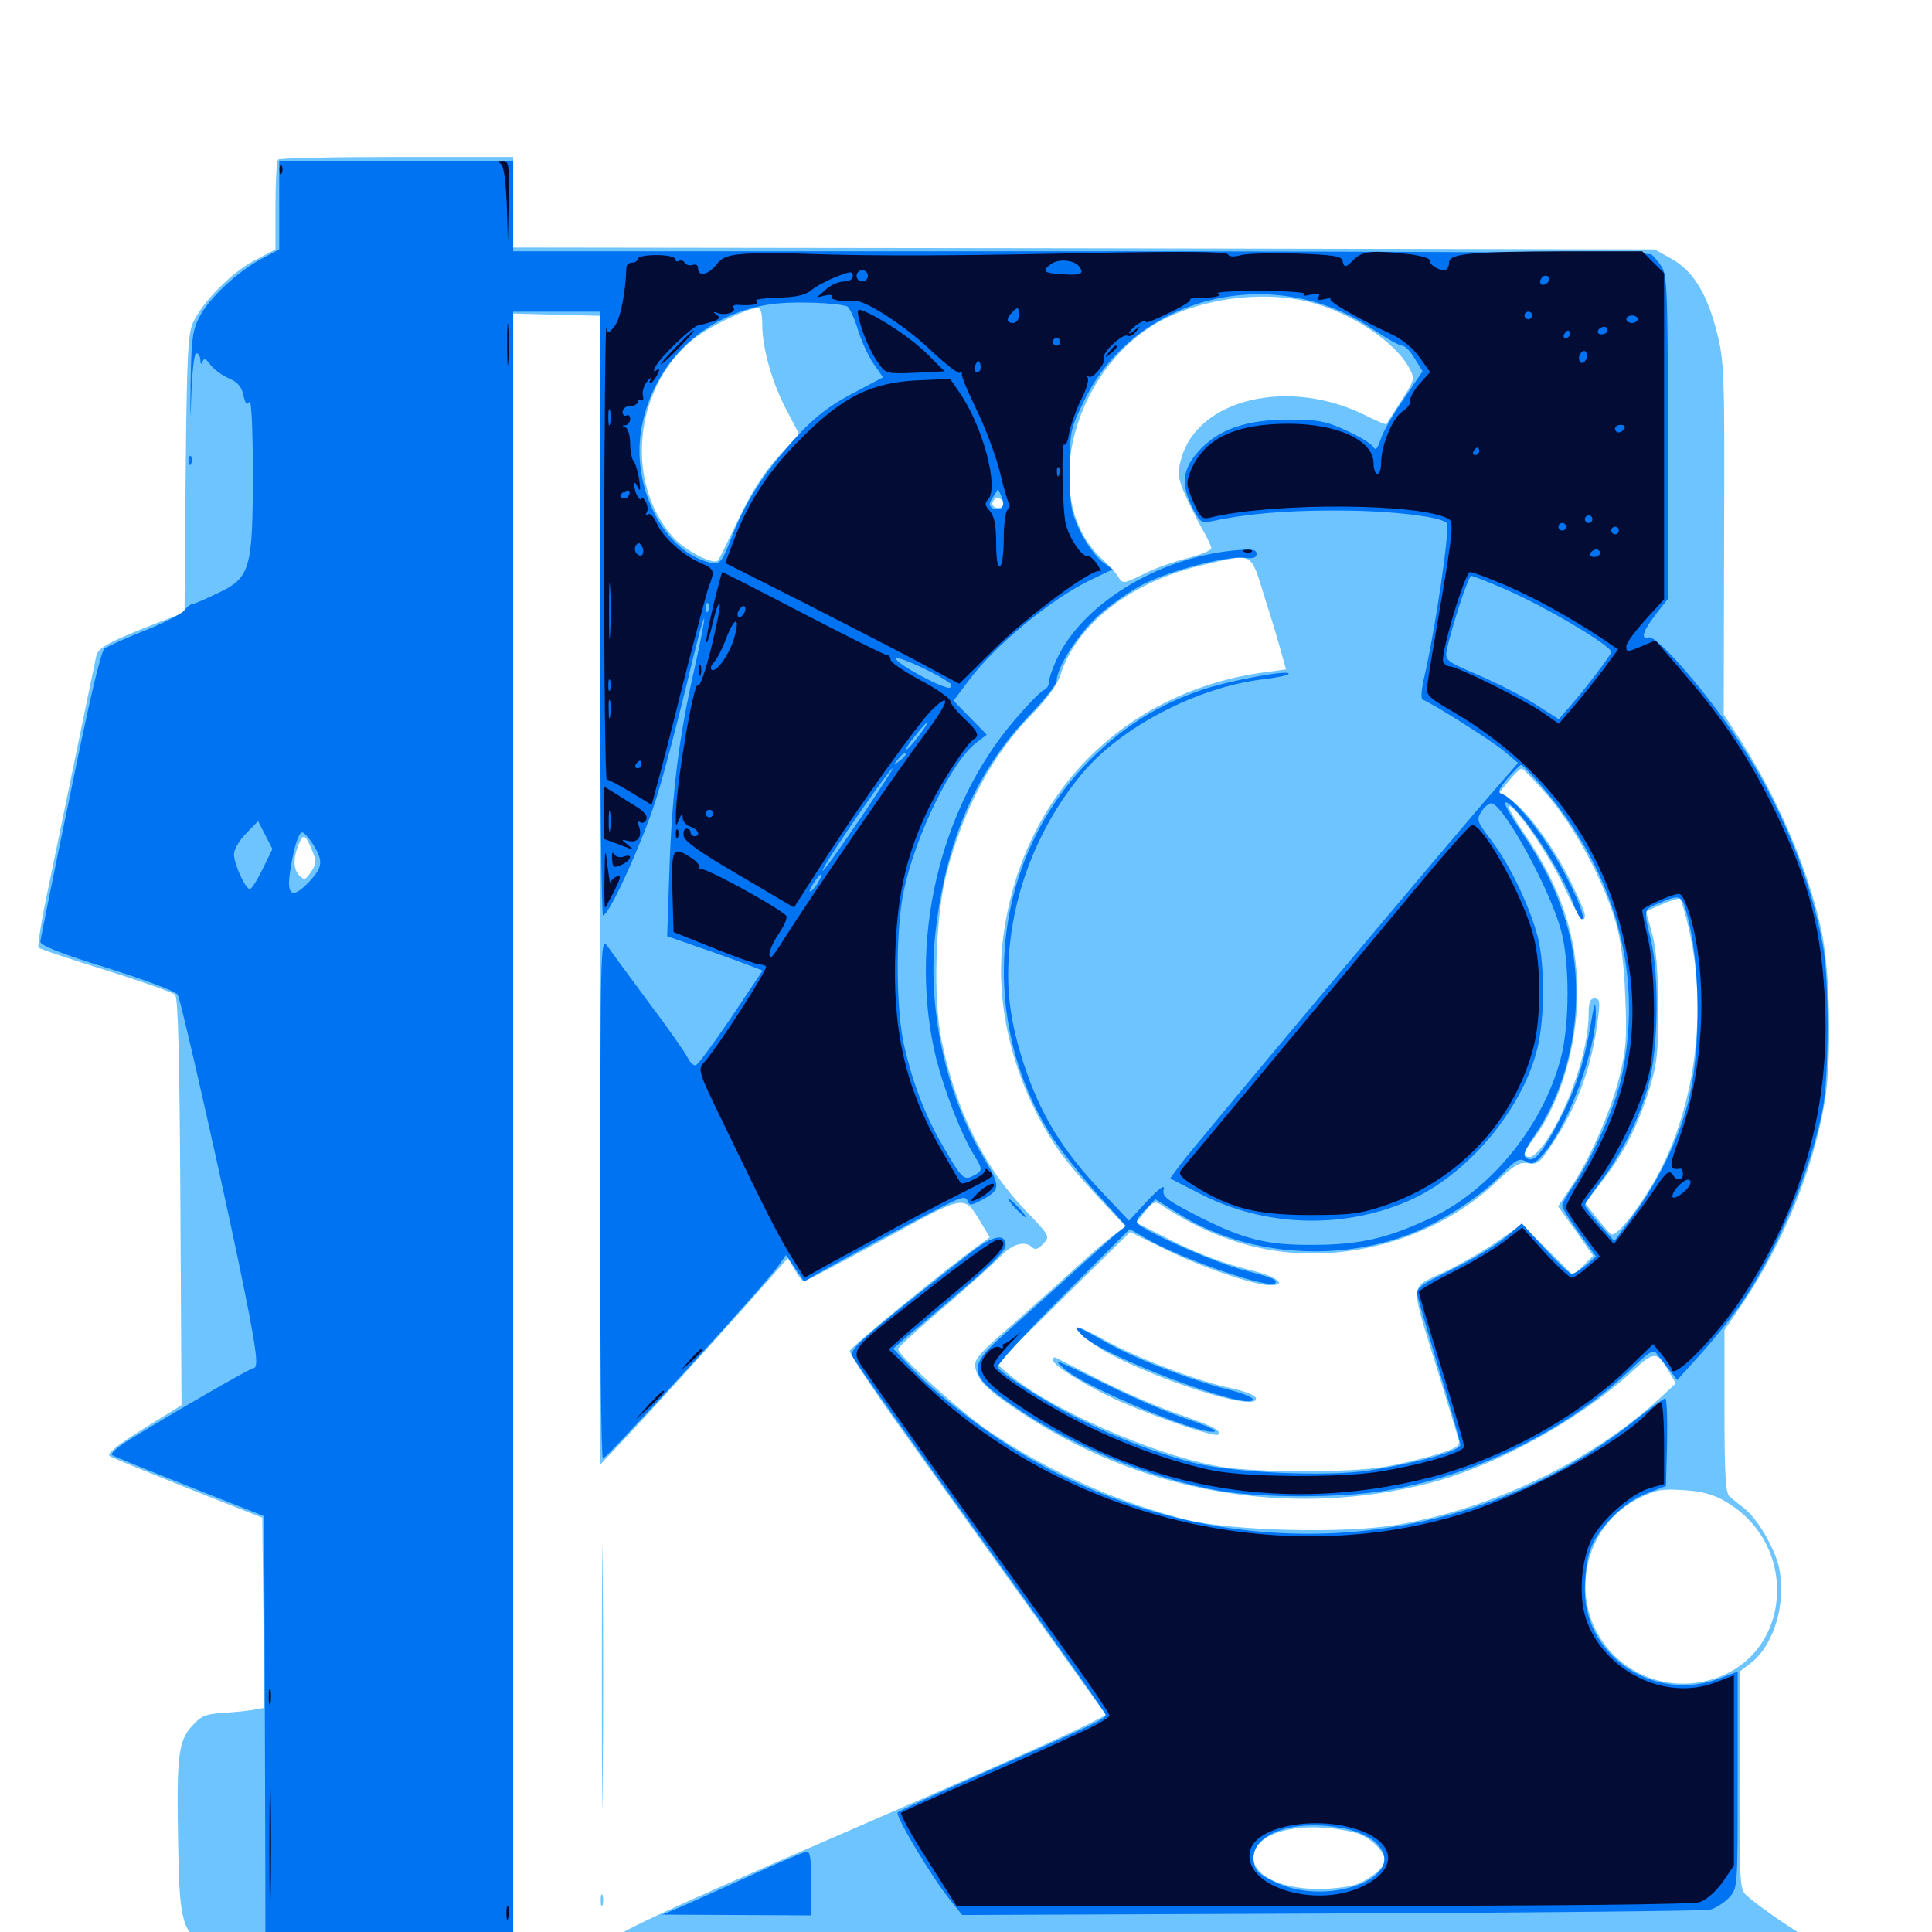 <svg xmlns="http://www.w3.org/2000/svg" viewBox="0 -1000 1000 1000">
	<path fill="#6dc4ff" d="M143.945 -917.383C143.164 -916.797 142.578 -906.055 142.578 -893.555V-870.898L131.836 -865.234C119.922 -859.18 104.688 -843.555 99.805 -832.812C97.266 -827.148 96.68 -814.648 96.094 -754.492L95.508 -683.008L82.227 -677.93C56.25 -667.773 50.781 -664.844 49.805 -660.352C49.023 -656.445 45.508 -640.039 25 -540.43C21.484 -524.023 19.336 -510.156 19.922 -509.57C20.508 -508.789 36.328 -503.516 54.688 -497.852C73.242 -491.992 89.453 -486.328 90.625 -485.156C92.188 -483.594 92.969 -451.172 93.359 -377.93L93.945 -272.656L74.023 -260.352C59.766 -251.367 55.078 -247.461 56.836 -246.289C58.398 -245.312 76.758 -237.891 97.656 -229.492L135.742 -214.453L136.328 -165.234L136.719 -116.016L132.422 -115.234C129.883 -114.648 122.656 -113.867 116.406 -113.477C106.445 -112.891 104.102 -111.914 99.414 -106.641C92.188 -98.633 91.406 -91.016 92.188 -46.68C92.773 -5.078 94.336 0.195 107.422 8.008C113.867 11.719 117.969 11.914 190.625 12.5L267.188 13.281L266.211 8.203C265.625 5.078 266.016 3.125 267.383 3.125C268.75 3.125 269.336 3.906 268.75 4.883C268.164 5.859 268.75 6.641 270.117 6.445C271.289 6.445 274.219 6.641 276.367 7.031C279.297 7.422 278.906 7.812 274.414 8.984C269.336 10.352 269.922 10.547 278.516 10.742C283.984 10.742 291.602 11.328 295.117 11.914C299.805 12.695 297.461 11.328 288.086 7.227C280.664 3.906 272.461 1.367 270.117 1.367L265.625 1.172V-418.359V-837.695L288.086 -837.109L310.742 -836.523L310.547 -642.773C310.352 -536.133 310.352 -402.539 310.547 -345.508L310.742 -241.992L324.609 -256.641C341.016 -274.219 385.938 -323.828 398.633 -338.477L407.812 -348.828L411.328 -342.773C413.281 -339.453 415.43 -336.719 416.016 -336.719C416.797 -336.719 435.156 -346.484 456.836 -358.203C501.172 -382.422 498.633 -382.031 508.203 -366.406L512.305 -359.57L506.641 -355.469C488.867 -342.578 440.43 -302.93 439.844 -300.781C439.453 -299.414 452.734 -279.492 469.336 -256.445C542.578 -154.102 563.867 -124.414 567.969 -118.555L572.461 -112.305L562.109 -107.031C551.562 -101.562 496.875 -77.344 430.664 -48.633C339.258 -8.984 318.945 0.586 315.039 5.469C313.867 6.836 312.305 9.961 311.719 12.305L310.352 16.797H635.156H959.961L948.242 10.547C936.328 4.492 912.891 -11.133 904.883 -18.164C900.391 -21.875 900.391 -22.266 900.391 -78.32V-134.766L906.055 -139.062C915.234 -145.898 921.875 -161.523 921.875 -176.562C921.875 -187.109 920.703 -191.797 915.82 -201.562C912.695 -208.203 907.031 -215.82 903.711 -218.555C900.195 -221.289 896.289 -224.414 895.117 -225.586C893.164 -226.953 892.578 -238.281 892.578 -269.531V-311.523L902.148 -325.586C922.852 -356.25 938.867 -395.508 944.531 -430.078C948.242 -452.93 947.266 -498.438 942.578 -519.336C935.742 -550.391 920.312 -586.328 901.172 -616.406L892.188 -630.273L892.383 -721.289C892.773 -807.031 892.383 -813.281 888.672 -827.93C883.594 -848.047 876.367 -859.766 865.234 -866.016L856.445 -870.898L561.133 -871.484L265.625 -871.875V-895.312V-918.75H205.469C172.266 -918.75 144.531 -918.164 143.945 -917.383ZM678.32 -843.555C700 -837.891 722.656 -822.656 729.688 -808.984C732.422 -803.906 732.031 -802.93 725.195 -792.383C721.289 -786.133 717.773 -780.859 717.578 -780.469C717.383 -780.078 712.695 -782.031 707.227 -784.766C667.578 -804.883 619.727 -793.75 611.328 -762.305C609.375 -755.273 609.57 -752.93 613.281 -744.141C615.82 -738.672 619.727 -730.664 622.266 -726.172C624.805 -721.875 626.953 -717.383 626.953 -716.211C626.953 -715.039 621.094 -712.695 614.062 -710.938C607.031 -709.18 596.68 -705.469 591.211 -702.539C581.836 -697.852 581.055 -697.852 579.102 -700.977C578.125 -702.93 574.023 -707.422 569.922 -711.133C536.914 -742.383 555.859 -812.109 603.906 -835.547C626.172 -846.289 655.664 -849.414 678.32 -843.555ZM394.531 -832.227C394.531 -820.117 399.414 -802.344 407.031 -787.891L413.672 -775.195L403.125 -763.867C395.898 -756.055 389.258 -745.898 382.422 -731.641C376.953 -720.117 372.07 -710.352 371.68 -709.961C369.727 -707.227 354.883 -714.844 348.633 -721.68C323.242 -749.805 327.93 -799.219 358.594 -824.219C366.406 -830.664 386.523 -840.43 392.188 -840.625C393.75 -840.625 394.531 -837.695 394.531 -832.227ZM519.531 -738.867C519.531 -737.891 518.164 -737.109 516.602 -737.109C513.672 -737.109 512.695 -739.453 514.844 -741.602C516.406 -743.164 519.531 -741.406 519.531 -738.867ZM654.883 -689.844C658.789 -677.734 662.695 -664.453 663.672 -660.547L665.625 -653.516L655.469 -652.148C581.836 -642.578 528.32 -588.477 519.141 -513.867C514.648 -478.516 525.391 -437.5 547.656 -405.078C550.781 -400.195 560.156 -389.258 568.164 -380.664L582.617 -365.234L577.148 -361.133C574.023 -358.984 565.234 -351.562 557.617 -344.531C550 -337.5 534.766 -324.023 523.828 -314.258C506.055 -298.828 503.906 -296.094 504.883 -291.797C506.641 -284.961 510.547 -281.055 526.367 -270.312C589.844 -227.344 667.383 -213.672 740.234 -232.422C773.828 -241.211 816.406 -264.453 843.359 -288.867C856.445 -300.977 857.422 -300.977 863.867 -290.039L867.383 -283.984L858.398 -275.586C823.047 -243.359 771.875 -218.945 722.852 -210.742C695.117 -206.055 637.5 -207.617 613.672 -213.477C578.32 -222.461 542.773 -238.281 511.914 -259.18C497.852 -268.555 464.844 -298.438 464.844 -301.758C464.844 -302.539 475.586 -312.5 488.867 -323.633C501.953 -334.961 515.234 -346.875 518.359 -350.195C524.219 -356.25 530.664 -358.008 534.375 -354.297C535.742 -352.93 537.5 -353.516 540.039 -356.25C543.555 -360.156 543.359 -360.352 530.859 -373.438C509.18 -395.898 494.727 -425.391 487.305 -461.719C482.812 -483.789 484.18 -525.977 490.039 -548.438C498.828 -581.641 513.867 -609.57 533.398 -629.492C541.602 -637.891 547.266 -645.508 548.828 -650.391C557.227 -677.344 585.742 -699.219 623.633 -707.812C649.414 -713.672 647.07 -714.844 654.883 -689.844ZM801.562 -587.695C815.43 -571.289 829.883 -544.336 836.133 -523.242C838.867 -513.867 840.625 -501.562 841.211 -484.18C842.188 -462.305 841.602 -456.25 838.086 -442.188C833.594 -424.414 822.266 -398.633 812.5 -384.57L806.445 -375.586L815.625 -362.891L824.609 -350L819.531 -344.922L814.453 -339.648L801.172 -352.93L787.695 -366.211L775 -357.422C767.969 -352.539 755.469 -345.312 747.07 -341.406C729.297 -332.812 729.492 -337.891 744.336 -289.844C749.805 -272.07 754.688 -256.055 755.078 -254.297C755.859 -251.758 753.516 -250.195 743.75 -247.266C736.914 -245.117 724.805 -242.188 716.797 -240.82C699.023 -237.695 650.781 -237.695 631.836 -240.82C597.266 -246.68 541.211 -271.484 520.117 -290.43L515.82 -294.141L550.391 -328.32L584.961 -362.305L602.539 -353.711C621.094 -344.336 649.219 -334.766 657.422 -334.766C666.797 -334.766 660.938 -339.258 647.266 -342.578C631.641 -346.484 617.578 -351.953 600.391 -360.938L588.086 -367.188L592.773 -373.047C596.68 -377.93 597.852 -378.32 600.977 -376.367C621.094 -362.891 642.383 -354.688 663.281 -352.148C702.539 -347.266 745.312 -360.938 773.633 -387.5C783.789 -397.07 786.719 -398.828 791.016 -397.852C795.703 -397.07 797.07 -398.242 803.125 -407.422C816.602 -427.734 824.023 -447.852 827.148 -473.047C828.32 -481.641 827.93 -483.203 825.391 -483.203C823.047 -483.203 822.266 -481.25 822.266 -475C822.266 -456.836 812.305 -427.148 800.391 -409.57C797.266 -404.883 793.555 -401.172 791.992 -401.172C787.891 -401.172 788.281 -403.32 794.141 -411.133C807.617 -429.102 816.406 -458.789 816.406 -486.328C816.406 -515.234 808.008 -540.625 789.062 -568.359C783.594 -576.367 780.078 -582.812 781.055 -582.812C784.57 -582.812 801.367 -558.203 809.375 -541.406C816.797 -525.586 820.312 -520.703 820.312 -526.562C820.312 -527.93 816.797 -535.938 812.5 -544.727C803.516 -562.695 789.258 -581.836 781.25 -586.328L775.781 -589.453L780.859 -595.703C783.789 -599.219 786.719 -602.148 787.5 -602.148C788.281 -602.344 794.531 -595.703 801.562 -587.695ZM161.328 -560.352C163.867 -554.297 163.867 -552.93 160.938 -548.633C158.203 -544.531 157.422 -544.336 155.078 -546.68C151.953 -549.805 151.562 -555.273 154.297 -562.109C156.836 -568.75 157.812 -568.555 161.328 -560.352ZM874.023 -519.727C884.375 -475.586 876.953 -423.438 855.273 -386.914C846.289 -371.68 836.328 -359.766 833.984 -361.133C833.008 -361.719 829.688 -365.625 826.367 -369.727L820.508 -377.148L829.297 -388.672C840.43 -402.93 847.852 -417.578 853.711 -436.328C857.617 -448.828 858.398 -455.078 858.203 -478.32C858.203 -497.266 857.227 -509.18 855.078 -516.992L851.953 -528.32L859.961 -531.836C864.453 -533.789 868.75 -535.156 869.531 -534.766C870.117 -534.375 872.266 -527.539 874.023 -519.727ZM893.359 -222.656C932.031 -200 927.344 -142.578 885.742 -130.664C855.078 -121.68 824.219 -142.188 820.898 -173.633C818.75 -195.117 829.297 -214.844 848.047 -224.414C857.031 -228.906 860.156 -229.492 871.484 -228.711C880.859 -228.125 886.914 -226.562 893.359 -222.656ZM701.562 -51.367C708.594 -49.609 716.797 -41.797 716.797 -36.914C716.797 -33.398 708.789 -26.953 701.367 -24.414C697.656 -23.242 689.258 -22.266 682.617 -22.266C662.305 -22.266 647.656 -29.688 648.828 -39.648C650.391 -52.344 675.195 -58.008 701.562 -51.367ZM563.281 -306.445C579.102 -292.383 653.125 -266.797 650 -276.562C649.414 -277.93 643.75 -280.078 637.305 -281.445C621.094 -284.766 589.844 -296.484 573.047 -305.664C556.055 -315.039 553.32 -315.234 563.281 -306.445ZM544.922 -296.094C544.922 -293.75 556.836 -285.938 573.438 -277.539C589.062 -269.727 628.711 -255.664 630.469 -257.422C632.422 -259.57 628.125 -261.719 609.57 -268.164C599.414 -271.68 581.445 -279.492 569.531 -285.547C557.617 -291.602 547.266 -296.875 546.484 -297.266C545.508 -297.656 544.922 -297.07 544.922 -296.094ZM311.523 -131.641C311.523 -70.898 311.719 -46.094 311.914 -76.367C312.305 -106.836 312.305 -156.445 311.914 -186.719C311.719 -217.188 311.523 -192.383 311.523 -131.641ZM310.938 -16.406C310.938 -13.672 311.328 -12.695 311.914 -14.062C312.305 -15.234 312.305 -17.578 311.914 -18.945C311.328 -20.117 310.938 -19.141 310.938 -16.406Z"/>
	<path fill="#0073f3" d="M144.531 -893.75V-870.898L135.352 -866.016C123.047 -859.57 108.008 -845.508 103.125 -835.742C99.609 -829.102 99.023 -823.828 98.633 -800.586C98.438 -781.445 98.438 -779.688 99.023 -795.312C99.414 -807.617 100.586 -817.188 101.562 -817.188C102.734 -817.188 103.516 -815.625 103.711 -813.867C103.711 -811.523 104.102 -811.133 104.883 -812.891C105.664 -814.844 106.641 -814.258 108.789 -811.328C110.547 -808.984 114.648 -805.859 118.164 -804.297C122.852 -802.344 125 -800 125.977 -795.508C126.953 -791.016 127.734 -790.039 129.102 -791.992C130.078 -793.555 130.859 -778.711 130.859 -755.664C130.859 -705.469 129.688 -700.977 112.695 -692.969C106.25 -689.844 100.391 -687.305 99.414 -687.305C98.633 -687.305 96.68 -685.742 95.312 -683.984C93.945 -682.227 84.766 -677.539 75 -673.633C65.039 -669.727 55.664 -665.43 54.102 -664.258C52.148 -662.695 46.094 -636.523 36.328 -588.672C27.93 -548.438 21.094 -514.258 20.898 -512.695C20.703 -510.742 30.664 -506.641 55.469 -499.023C75.195 -492.773 91.016 -486.914 91.992 -485.156C93.945 -481.641 118.945 -370.508 126.953 -329.883C133.203 -298.828 133.789 -291.797 131.055 -291.797C129.492 -291.797 89.258 -268.555 66.797 -254.688C61.133 -251.172 57.031 -247.656 58.008 -246.875C58.789 -246.289 76.953 -238.867 98.242 -230.469L136.719 -215.234L137.109 -104.688C137.305 -43.75 137.5 7.617 137.305 9.57C137.305 12.695 141.797 12.891 201.562 12.891H265.625V-233.789V-659.57V-838.672H288.086H310.547V-682.422C310.547 -596.484 311.328 -526.172 312.109 -526.172C315.43 -526.172 333.984 -567.383 340.43 -589.062C344.141 -601.172 350.781 -626.758 355.469 -645.898C359.961 -665.039 364.062 -680.469 364.453 -679.883C364.844 -679.492 362.5 -667.578 359.375 -653.516C351.367 -618.555 347.852 -590.039 346.484 -549.609L345.312 -515.43L357.617 -511.133C364.453 -508.789 375.586 -504.883 382.422 -502.344L394.727 -497.656L378.516 -473.438C369.531 -460.156 361.328 -449.023 360.156 -448.633C358.984 -448.242 357.227 -450 356.055 -452.344C354.883 -454.883 345.703 -467.969 335.547 -481.445C325.391 -495.117 315.82 -508.203 314.062 -510.742C310.938 -515.039 310.742 -506.445 310.742 -380.273C310.547 -305.859 311.133 -244.922 312.109 -245.117C314.453 -245.508 393.555 -332.227 402.539 -344.336L406.836 -350.391L411.523 -343.555L416.211 -336.719L424.414 -341.406C439.648 -350 475.391 -369.336 487.695 -375.391C497.656 -380.469 499.805 -381.055 500.781 -378.516C501.758 -375.977 502.539 -375.977 507.422 -378.516C517.969 -383.984 518.164 -385.547 509.57 -400C489.258 -433.789 479.492 -479.297 484.375 -518.945C489.844 -565.43 505.664 -601.367 532.617 -629.492C540.43 -637.695 546.875 -645.703 546.875 -647.461C546.875 -654.297 557.617 -671.289 568.359 -681.25C574.805 -687.109 585.547 -694.531 592.188 -697.852C606.836 -705.078 635.156 -712.305 643.945 -711.328C648.633 -710.742 650.391 -711.328 650.391 -713.281C650.391 -715.625 648.047 -716.016 638.281 -715.039C598.828 -711.133 559.766 -686.914 546.875 -658.594C544.727 -653.906 542.969 -648.828 542.969 -647.07C542.969 -645.312 541.797 -643.359 540.234 -642.773C538.672 -642.188 531.836 -635.156 525 -627.148C485.938 -581.445 469.922 -511.719 484.57 -452.148C488.867 -435.352 497.266 -413.477 503.906 -402.539C508.789 -394.727 508.789 -393.945 503.711 -391.406C498.828 -388.672 497.656 -390.039 486.914 -408.789C477.93 -424.609 471.289 -442.773 467.383 -461.719C463.672 -481.445 463.672 -519.141 467.773 -538.867C473.828 -567.578 492.773 -606.445 505.664 -615.82L510.742 -619.727L502.148 -628.516L493.555 -637.305L500.586 -646.68C514.258 -665.43 543.945 -690.039 564.844 -700L575.977 -705.273L570.312 -709.375C567.383 -711.719 562.305 -718.555 559.18 -724.805C554.297 -735.156 553.711 -738.086 553.711 -756.836C553.711 -776.758 553.906 -777.734 561.328 -792.969C587.891 -846.875 658.594 -864.453 710.156 -829.883C717.383 -825 724.219 -821.094 725.781 -821.094C727.148 -821.094 730.078 -818.164 732.227 -814.453L736.328 -807.812L726.758 -793.75C721.289 -785.938 715.82 -776.562 714.648 -772.656C712.891 -767.383 711.914 -766.602 710.742 -768.75C709.766 -770.312 703.516 -774.219 696.875 -777.148C686.328 -782.031 682.227 -782.812 666.992 -782.812C644.922 -782.812 630.469 -777.734 620.312 -766.406C611.914 -757.031 611.133 -749.023 617.383 -736.914C620.898 -729.883 622.07 -729.102 626.562 -730.078C644.531 -733.984 664.648 -735.742 689.453 -735.742C717.578 -735.938 745.312 -732.812 748.828 -729.297C750.781 -727.344 742.773 -673.438 737.109 -649.219C735.742 -643.359 735.352 -638.281 736.328 -637.891C741.211 -636.133 771.68 -616.797 778.125 -611.523L785.742 -605.078L773.828 -591.406C757.617 -573.242 617.578 -406.25 610.938 -397.266L605.664 -390.039L621.68 -381.836C654.688 -365.039 694.531 -363.672 728.32 -378.125C759.18 -391.211 788.281 -425.781 795.898 -458.008C799.609 -474.023 799.609 -500.781 795.898 -515.234C791.797 -530.859 781.445 -552.539 771.875 -565.039C764.258 -575 764.062 -575.781 766.992 -580.273C768.75 -582.812 771.094 -584.57 772.266 -584.18C779.102 -582.031 802.344 -539.453 808.008 -518.359C812.5 -501.953 812.5 -469.531 807.812 -452.148C798.828 -417.773 772.266 -384.766 741.797 -370.117C718.75 -359.18 704.102 -355.664 679.688 -355.664C655.273 -355.469 643.164 -358.594 618.555 -371.289C603.711 -378.906 601.367 -380.859 602.344 -384.375C602.93 -387.109 600.195 -385.156 593.75 -378.32L584.375 -368.164L570.898 -382.422C549.805 -404.492 538.281 -423.438 529.688 -450C521.289 -475.977 519.727 -496.289 524.414 -523.047C529.297 -550.391 541.797 -577.734 559.961 -599.414C579.883 -623.633 620.117 -644.531 654.102 -648.438C660.742 -649.219 666.406 -650.391 666.992 -651.172C668.555 -653.711 635.547 -647.656 621.68 -642.773C600.586 -635.547 583.203 -625 567.188 -609.57C513.477 -558.594 504.102 -474.414 544.922 -410.938C549.219 -404.492 559.375 -391.602 567.578 -382.422L582.812 -365.43L576.953 -360.742C573.828 -358.008 563.477 -348.633 553.711 -339.844C544.141 -331.055 529.297 -317.969 521.094 -310.547C500.391 -292.383 500.586 -288.867 524.023 -272.656C554.102 -251.758 596.484 -234.375 631.641 -228.32C653.711 -224.609 692.969 -224.609 716.211 -228.32C762.109 -235.742 809.766 -258.984 842.383 -289.648C854.883 -301.562 855.859 -301.953 858.203 -298.438C859.766 -296.484 862.5 -292.773 864.648 -290.234L868.164 -285.742L881.055 -300C888.086 -307.812 897.461 -319.727 902.148 -326.562C920.312 -353.711 937.5 -394.922 943.555 -426.562C946.68 -443.945 946.875 -492.578 943.555 -510.547C937.305 -545.117 921.68 -583.398 900.391 -615.82C883.984 -641.016 857.617 -671.289 853.32 -670.117C848.828 -668.945 850.391 -673.438 857.617 -682.812L863.281 -690.039V-773.633C863.281 -849.023 862.891 -857.812 859.961 -862.109C858.203 -864.844 855.664 -867.578 854.688 -868.359C853.516 -869.141 720.508 -869.922 559.18 -869.922H265.625V-893.359V-916.797H205.078H144.531ZM438.477 -841.406C439.648 -840.82 442.188 -835.547 443.945 -829.688C445.703 -823.828 449.414 -815.625 452.148 -811.719L457.031 -804.688L443.75 -797.656C427.148 -789.062 419.531 -782.617 405.664 -766.406C393.164 -751.562 385.352 -738.867 378.906 -722.461C373.047 -707.422 372.656 -707.031 364.844 -709.57C342.188 -716.992 326.758 -749.414 332.031 -778.516C338.281 -812.5 364.844 -837.891 399.414 -842.578C410.156 -844.141 433.203 -843.359 438.477 -841.406ZM518.359 -737.109C517.383 -736.133 515.43 -736.133 513.867 -736.914C511.719 -738.281 511.719 -739.258 514.062 -742.773L516.602 -746.875L518.359 -742.969C519.531 -740.43 519.531 -738.281 518.359 -737.109ZM779.297 -694.922C799.609 -686.133 833.984 -665.82 833.984 -662.5C833.984 -661.133 820.312 -643.164 813.086 -634.961L806.836 -627.734L794.922 -635.352C788.477 -639.453 775.195 -646.289 765.625 -650.391C748.438 -657.812 747.852 -658.203 748.828 -663.477C750.977 -674.023 759.961 -701.953 761.523 -701.953C762.305 -701.953 770.312 -698.828 779.297 -694.922ZM366.602 -683.984C366.016 -682.422 365.43 -683.008 365.43 -685.156C365.234 -687.305 365.82 -688.477 366.406 -687.695C366.992 -687.109 367.188 -685.352 366.602 -683.984ZM491.992 -646.094C492.383 -645.703 492.383 -644.727 491.797 -644.141C489.844 -642.383 462.695 -657.031 463.867 -659.18C464.844 -660.742 486.914 -650.391 491.992 -646.094ZM475.391 -618.945C472.656 -615.234 469.727 -612.109 469.336 -612.109C468.359 -612.109 470.703 -615.625 476.367 -622.461C481.445 -628.516 480.859 -625.977 475.391 -618.945ZM468.75 -609.375C468.75 -608.984 467.188 -607.422 465.43 -606.055C462.305 -603.516 462.109 -603.711 464.648 -606.836C467.188 -609.961 468.75 -610.938 468.75 -609.375ZM800 -590.625C837.305 -546.289 850.977 -492.969 838.867 -440.625C835.547 -426.172 823.633 -399.805 814.648 -386.719C811.328 -382.031 808.594 -377.148 808.594 -375.977C808.594 -374.805 812.5 -368.359 817.383 -361.719L826.172 -349.609L820.898 -345.117C817.773 -342.773 814.648 -340.625 813.477 -340.625C812.5 -340.625 806.25 -346.484 799.609 -353.711L787.695 -366.797L779.297 -359.57C774.609 -355.664 762.305 -348.242 751.758 -342.969C734.18 -334.375 732.812 -333.398 733.789 -328.906C734.375 -326.172 739.648 -308.594 745.312 -289.453C751.172 -270.508 755.859 -253.711 755.859 -252.148C755.859 -249.023 734.57 -242.969 708.398 -238.867C687.109 -235.547 638.672 -237.695 618.164 -242.773C599.609 -247.461 577.93 -255.664 558.398 -265.625C542.969 -273.242 518.359 -288.867 516.406 -292.188C515.625 -293.359 530.859 -309.961 550 -329.102L584.766 -363.867L594.531 -358.203C613.086 -347.852 656.836 -332.812 659.961 -335.742C661.523 -337.5 658.789 -338.672 643.75 -342.578C630.469 -345.898 598.633 -359.766 589.844 -365.82C587.5 -367.383 587.891 -368.75 592.578 -373.633L598.047 -379.297L610.547 -371.484C644.531 -350.195 691.797 -346.289 730.469 -361.523C746.875 -367.969 766.211 -380.664 777.148 -391.992C784.57 -399.805 786.328 -400.781 789.844 -398.828C793.164 -397.07 794.531 -397.656 799.414 -403.32C812.305 -418.75 826.367 -457.617 825.977 -476.172C825.781 -482.422 825.195 -481.055 823.242 -469.141C819.922 -450 815.625 -436.523 807.422 -420.703C798.047 -402.734 794.141 -398.242 790.43 -400.391C787.891 -401.953 788.477 -403.711 794.922 -413.281C815.234 -443.555 821.484 -487.695 810.352 -523.438C805.273 -540.039 799.023 -552.344 786.719 -570.703C781.445 -578.32 778.125 -584.766 779.102 -584.766C784.57 -584.766 807.227 -551.172 813.867 -533.594C815.625 -528.32 817.969 -524.219 818.75 -524.219C821.484 -524.219 813.086 -543.555 803.711 -558.594C794.141 -574.023 782.422 -587.5 777.344 -589.062C775 -589.844 775.586 -591.406 780.273 -597.07C783.594 -600.781 786.719 -604.102 787.305 -604.102C788.086 -604.297 793.75 -598.047 800 -590.625ZM446.094 -577.539C430.273 -554.297 422.852 -544.336 426.758 -551.562C432.422 -561.719 460.547 -602.344 462.109 -602.344C462.5 -602.344 455.273 -591.211 446.094 -577.539ZM135.938 -550.195C133.203 -544.531 130.273 -539.844 129.297 -539.844C126.953 -539.844 121.094 -552.93 121.094 -557.812C121.094 -560.156 123.828 -565.039 127.344 -568.555L133.594 -575L137.305 -567.773L141.016 -560.547ZM162.109 -562.891C167.383 -554.297 166.992 -551.172 160.352 -543.945C152.148 -535.156 148.633 -535.938 149.805 -546.289C151.367 -558.789 154.297 -569.141 156.445 -569.141C157.422 -569.141 159.961 -566.211 162.109 -562.891ZM423.828 -543.945C422.852 -541.797 420.898 -539.453 419.727 -538.672C418.555 -538.086 419.141 -539.648 420.898 -542.578C424.805 -548.438 426.758 -549.414 423.828 -543.945ZM872.656 -528.711C880.469 -502.148 880.664 -455.469 873.438 -428.125C868.164 -408.984 858.008 -388.281 845.508 -371.094L835.547 -357.617L827.93 -366.211C823.828 -370.898 820.508 -375.391 820.312 -376.172C820.312 -376.953 823.828 -382.227 828.125 -387.891C839.648 -403.125 849.219 -422.461 853.516 -439.453C858.398 -458.008 858.789 -495.703 854.492 -513.477C850.586 -529.492 850.586 -529.297 858.984 -532.617C869.336 -537.109 870.312 -536.719 872.656 -528.711ZM559.766 -309.18C569.336 -298.438 648.438 -268.75 648.438 -275.781C648.438 -276.758 642.578 -279.102 635.352 -280.859C615.43 -285.938 586.523 -297.07 571.68 -305.664C556.25 -314.453 554.492 -314.844 559.766 -309.18ZM550.781 -291.602C561.523 -282.031 620.312 -257.422 628.516 -258.984C630.469 -259.375 624.414 -262.109 615.234 -265.234C606.055 -268.164 587.695 -275.977 574.219 -282.617C544.727 -297.07 544.727 -297.07 550.781 -291.602ZM97.852 -761.328C97.852 -759.18 98.438 -758.594 99.023 -760.156C99.609 -761.523 99.414 -763.281 98.828 -763.867C98.242 -764.648 97.656 -763.477 97.852 -761.328ZM525.391 -374.805C527.93 -372.07 530.469 -369.922 530.859 -369.922C531.445 -369.922 529.883 -372.07 527.344 -374.805C524.805 -377.539 522.266 -379.688 521.875 -379.688C521.289 -379.688 522.852 -377.539 525.391 -374.805ZM505.664 -354.102C500.977 -350.586 484.18 -337.305 468.164 -324.609C444.336 -305.469 439.648 -300.781 441.211 -298.047C443.75 -293.359 464.648 -263.867 522.07 -183.789C549.609 -145.508 572.266 -113.281 572.266 -112.5C572.266 -110.352 566.602 -107.617 511.914 -83.594C486.719 -72.461 465.43 -62.695 464.648 -61.914C463.086 -60.352 482.227 -28.32 492.188 -16.016L498.047 -8.789L689.062 -9.57C793.945 -9.961 882.227 -10.938 885.156 -11.523C887.891 -12.305 892.383 -15.039 894.922 -17.773C899.414 -22.656 899.414 -22.656 899.414 -78.711V-134.766L890.039 -131.25C856.641 -118.555 820.312 -142.383 820.312 -176.953C820.312 -183.594 821.289 -192.383 822.656 -196.484C826.172 -208.203 840.039 -222.461 852.148 -226.953L862.305 -230.859L862.891 -253.516C863.086 -266.016 862.695 -276.172 861.914 -276.172C861.133 -276.172 854.102 -271.094 846.289 -264.844C757.031 -193.359 629.883 -186.523 528.32 -247.852C508.203 -259.961 483.984 -278.906 471.875 -291.797L462.305 -301.953L471.68 -310.156C476.953 -314.453 490.039 -325.586 500.781 -334.766C513.281 -345.508 520.508 -352.93 520.508 -355.273C520.508 -361.328 515.234 -360.742 505.664 -354.102ZM697.07 -53.32C702.344 -52.148 708.984 -49.219 711.914 -46.484C730.859 -28.906 687.305 -12.109 659.18 -26.172C650.977 -30.273 649.414 -32.031 648.828 -36.914C647.461 -51.172 670.508 -58.984 697.07 -53.32ZM388.281 -29.102C373.438 -22.461 357.227 -15.039 352.148 -12.891L342.773 -8.984L381.445 -8.789L419.922 -8.594V-25.195C419.922 -37.305 419.336 -41.797 417.578 -41.602C416.211 -41.406 402.93 -35.938 388.281 -29.102Z"/>
	<path fill="#020c35" d="M259.18 -915.234C260.742 -914.258 261.719 -906.641 262.305 -894.336L262.891 -874.805L263.281 -895.898C263.672 -914.648 263.281 -916.797 260.352 -916.797C257.812 -916.797 257.617 -916.211 259.18 -915.234ZM144.727 -911.719C144.727 -909.57 145.312 -908.984 145.898 -910.547C146.484 -911.914 146.289 -913.672 145.703 -914.258C145.117 -915.039 144.531 -913.867 144.727 -911.719ZM384.961 -868.555C376.758 -867.969 373.633 -866.797 370.703 -862.891C366.406 -857.617 361.328 -856.641 361.328 -861.133C361.328 -862.695 360.156 -863.477 358.594 -862.891C357.031 -862.305 355.273 -862.891 354.492 -863.867C353.906 -865.039 352.344 -865.625 351.367 -865.039C350.391 -864.258 349.609 -864.844 349.609 -865.82C349.609 -866.992 345.508 -867.969 339.844 -867.969C334.57 -867.969 330.078 -867.188 330.078 -866.016C330.078 -865.039 328.711 -864.062 327.148 -864.062C325.586 -864.062 324.219 -862.891 324.219 -861.719C323.828 -848.438 321.094 -834.961 318.164 -831.25C315.039 -827.344 314.648 -827.148 313.867 -830.273C313.281 -832.227 312.891 -780.469 312.695 -715.234C312.695 -649.805 313.281 -596.484 314.062 -596.484C315.039 -596.484 320.508 -593.555 326.367 -590.039L337.305 -583.398L339.453 -591.406C340.82 -595.898 347.07 -620.117 353.32 -645.312C359.766 -670.508 365.82 -693.75 366.992 -696.68C370.117 -704.688 369.727 -705.469 362.695 -708.594C353.711 -712.305 342.773 -722.266 339.844 -729.297C338.477 -732.422 336.523 -734.57 335.352 -733.789C334.18 -733.203 333.984 -733.594 334.766 -734.766C335.547 -736.133 335.156 -738.672 334.18 -740.43C333.008 -742.383 332.031 -743.164 332.031 -741.992C332.031 -741.016 331.055 -741.406 330.078 -742.969C329.102 -744.531 328.32 -747.266 328.32 -748.828C328.32 -750.781 328.906 -750.391 330.078 -747.852C331.445 -745.117 331.641 -746.289 330.859 -751.758C330.078 -756.055 328.906 -760.352 327.93 -761.328C326.953 -762.5 326.172 -766.602 326.172 -770.508C326.172 -774.609 325 -778.32 323.828 -778.711C321.875 -779.492 321.875 -779.883 323.828 -779.883C325 -780.078 326.172 -781.445 326.172 -783.203C326.172 -784.766 325.391 -785.547 324.219 -784.961C323.242 -784.375 322.266 -785.156 322.266 -786.719C322.266 -788.477 324.023 -789.844 326.172 -789.844C328.32 -789.844 330.078 -790.82 330.078 -791.992C330.078 -792.969 330.859 -793.555 331.836 -792.969C332.812 -792.188 333.203 -793.359 332.812 -795.117C332.227 -797.07 333.203 -800.391 334.961 -802.539C336.719 -804.688 337.695 -805.273 336.914 -804.102C334.766 -799.805 337.695 -801.367 340.039 -805.664C341.602 -808.789 341.602 -809.57 339.844 -808.398C338.086 -807.227 338.086 -807.812 339.453 -810.547C342.383 -815.82 358.398 -831.055 361.523 -831.641C363.086 -831.836 366.406 -832.812 368.945 -833.594C372.656 -834.961 373.047 -835.547 370.898 -837.109C368.75 -838.672 368.945 -838.867 371.68 -837.891C375.781 -836.523 381.25 -838.477 379.688 -840.82C379.102 -841.797 380.273 -842.383 382.227 -842.188C389.062 -841.602 393.555 -842.578 391.406 -844.141C390.039 -844.922 395.117 -845.703 402.344 -845.898C411.914 -846.094 416.797 -847.266 419.727 -849.609C421.875 -851.562 427.734 -854.688 432.617 -856.641C440.039 -859.57 441.406 -859.766 441.406 -857.227C441.406 -855.469 439.648 -854.297 436.719 -854.297C434.18 -854.297 430.078 -852.539 427.539 -850.195L422.852 -846.094L427.344 -847.07C429.688 -847.656 431.25 -847.266 430.469 -846.289C429.688 -844.727 437.109 -843.555 441.992 -844.336C447.07 -845.117 467.773 -831.836 480.664 -819.727C488.867 -811.914 496.094 -806.25 496.875 -807.031C497.656 -807.812 498.047 -807.617 497.852 -806.445C497.461 -805.469 500.977 -797.07 505.469 -787.891C509.961 -778.711 515.234 -764.648 517.383 -756.25C519.336 -748.047 521.484 -740.43 522.266 -739.453C522.852 -738.281 522.656 -736.914 521.484 -736.133C520.508 -735.547 519.531 -728.906 519.531 -721.484C519.531 -714.062 518.75 -707.422 517.578 -706.836C516.406 -706.055 515.625 -710.547 515.625 -718.75C515.625 -728.32 514.648 -732.812 512.305 -735.547C509.766 -738.281 509.57 -739.648 511.328 -741.406C517.188 -747.266 508.984 -778.711 496.875 -796.484L491.797 -803.906L474.805 -803.125C450.977 -801.953 436.328 -794.727 415.039 -773.438C398.242 -756.836 387.5 -740.625 379.883 -720.508L375.391 -708.594L414.844 -688.672C436.328 -677.734 463.672 -663.672 475.391 -657.422L496.484 -646.094L514.453 -663.867C532.617 -681.836 566.602 -706.836 569.531 -704.297C570.312 -703.516 569.727 -705.078 567.969 -707.812C566.211 -710.547 563.867 -712.5 562.695 -712.305C560.156 -711.719 553.711 -720.898 551.758 -728.32C549.805 -734.961 549.219 -772.852 550.977 -769.922C551.562 -768.945 552.734 -771.484 553.32 -775.586C554.102 -779.688 556.836 -787.5 559.375 -792.773C562.109 -797.852 563.672 -803.125 563.086 -804.297C562.5 -805.469 562.5 -805.859 563.477 -805.078C565.43 -803.32 572.852 -812.695 571.484 -814.844C570.117 -817.188 581.25 -827.734 583.594 -826.172C584.57 -825.586 586.719 -826.562 588.086 -828.516C590.625 -831.641 590.625 -831.641 587.109 -828.906C584.766 -827.148 583.789 -826.953 584.766 -828.32C585.547 -829.688 587.891 -831.836 590.234 -833.008C592.383 -834.18 593.75 -834.375 593.164 -833.398C592.578 -832.422 597.656 -834.375 604.297 -837.695C611.133 -840.82 616.406 -844.141 616.016 -844.727C615.625 -845.312 616.992 -845.703 618.75 -845.703C628.516 -845.703 633.594 -846.875 630.469 -848.047C628.516 -848.828 638.477 -849.414 652.148 -849.414C666.016 -849.414 676.367 -848.633 675.195 -847.852C673.828 -846.875 675.195 -846.68 678.32 -847.461C682.422 -848.242 683.594 -848.047 682.422 -846.289C681.445 -844.531 682.227 -844.336 685.352 -845.117C687.891 -845.703 689.258 -845.703 688.672 -845.117C687.5 -843.945 704.297 -834.375 720.703 -826.758C725.781 -824.414 731.641 -819.531 734.766 -815.039L740.234 -807.422L734.57 -801.172C731.641 -797.656 729.492 -793.75 729.883 -792.383C730.273 -791.211 728.516 -788.672 725.781 -786.914C720.703 -783.594 714.844 -769.336 714.844 -760.156C714.844 -757.227 714.062 -754.688 712.891 -754.688C711.914 -754.688 710.938 -757.227 710.938 -760.156C710.938 -772.07 692.383 -780.664 666.992 -780.664C639.258 -780.664 623.438 -773.047 616.406 -756.641C613.867 -750.195 613.867 -749.023 617.578 -740.43C621.094 -732.227 622.266 -731.055 626.172 -732.031C658.203 -740.039 736.523 -739.648 750 -731.25C752.344 -729.688 751.758 -723.438 746.289 -690.82C742.578 -669.531 739.258 -649.414 738.867 -646.094C737.891 -640.234 738.672 -639.453 751.367 -632.031C804.492 -600.977 836.133 -554.102 843.75 -495.312C848.242 -459.766 840.234 -426.172 818.75 -390.625C814.258 -383.398 810.547 -376.367 810.547 -375C810.547 -373.828 814.648 -367.578 819.336 -361.328L828.125 -349.609L821.875 -344.336C818.359 -341.211 814.648 -338.672 813.477 -338.672C812.5 -338.672 806.25 -344.336 799.609 -351.562L787.891 -364.648L778.32 -357.227C773.047 -353.32 761.133 -346.094 751.562 -341.406C742.188 -336.719 734.375 -332.031 734.375 -331.25C734.375 -330.469 739.648 -312.695 746.094 -291.797C752.539 -270.898 757.812 -252.734 757.812 -251.367C757.812 -248.242 736.523 -241.992 713.867 -238.281C693.555 -234.961 643.945 -235.352 626.953 -239.062C607.617 -243.164 585.352 -250.977 563.477 -261.523C542.188 -271.875 515.625 -288.867 514.258 -292.969C513.867 -294.141 517.773 -299.414 522.852 -304.688C527.93 -309.766 529.688 -311.914 526.758 -309.18C523.633 -306.641 520.508 -304.492 519.922 -304.492C519.141 -304.492 518.75 -303.711 519.141 -302.93C519.336 -301.953 518.75 -301.953 517.578 -302.539C514.453 -304.492 507.812 -297.852 507.812 -292.773C507.812 -286.914 513.672 -281.25 532.617 -268.945C594.531 -228.516 666.602 -216.797 738.867 -234.961C776.367 -244.336 816.211 -266.211 842.383 -291.406L855.664 -304.297L860.352 -298.633C862.891 -295.312 865.039 -292.188 865.234 -291.406C865.43 -284.766 888.672 -308.398 901.953 -328.711C932.422 -375.195 946.68 -425.391 944.727 -478.32C943.164 -517.578 936.719 -542.969 918.945 -579.883C906.055 -606.445 892.383 -627.344 872.266 -650.586L856.836 -668.555L850 -665.625C841.797 -662.305 841.797 -662.305 841.797 -665.625C841.797 -667.188 846.289 -673.242 851.562 -679.102L861.328 -689.844V-774.219V-858.594L855.664 -864.258L850 -869.922H810.156C759.766 -869.727 750 -868.75 750 -863.867C750 -861.719 748.828 -860.156 747.656 -860.156C744.141 -860.156 739.844 -863.086 740.039 -865.234C740.234 -866.211 735.742 -867.578 730.078 -868.359C711.133 -870.508 705.273 -870.117 701.172 -866.016C696.484 -861.328 695.703 -861.133 694.922 -865.039C694.531 -867.383 689.648 -868.164 671.094 -868.75C658.398 -869.141 645.508 -868.75 642.383 -867.969C638.867 -866.992 636.328 -866.992 635.547 -868.359C634.57 -869.727 614.062 -869.922 568.555 -869.141C495.703 -867.578 454.102 -867.383 418.945 -868.555C406.055 -869.141 390.82 -869.141 384.961 -868.555ZM558.984 -861.523C561.133 -858.203 559.18 -857.422 550.391 -858.008C540.234 -858.594 538.867 -859.57 543.945 -863.281C548.047 -866.406 556.641 -865.43 558.984 -861.523ZM449.219 -857.227C449.219 -855.664 447.852 -854.297 446.289 -854.297C444.727 -854.297 443.359 -855.664 443.359 -857.227C443.359 -858.789 444.727 -860.156 446.289 -860.156C447.852 -860.156 449.219 -858.789 449.219 -857.227ZM800.977 -853.711C798.438 -851.172 795.898 -853.125 797.852 -856.055C798.438 -857.227 800 -857.617 801.172 -857.031C802.344 -856.25 802.344 -855.078 800.977 -853.711ZM657.812 -850.977C660.742 -851.367 657.812 -851.758 651.367 -851.758C644.922 -851.758 642.578 -851.367 646.094 -850.977C649.609 -850.586 654.883 -850.586 657.812 -850.977ZM511.719 -843.555C513.086 -845.312 513.867 -846.875 513.477 -847.07C511.914 -848.242 505.859 -846.094 505.859 -844.531C505.859 -841.211 509.375 -840.625 511.719 -843.555ZM556.641 -846.484C556.641 -847.656 555.859 -848.438 554.688 -848.438C553.711 -848.438 552.734 -847.656 552.734 -846.484C552.734 -845.508 553.711 -844.531 554.688 -844.531C555.859 -844.531 556.641 -845.508 556.641 -846.484ZM527.344 -836.719C527.344 -834.57 525.977 -832.812 524.414 -832.812C520.898 -832.812 520.703 -835.156 523.828 -838.281C526.953 -841.406 527.344 -841.211 527.344 -836.719ZM792.969 -836.719C792.969 -835.742 792.188 -834.766 791.016 -834.766C790.039 -834.766 789.062 -835.742 789.062 -836.719C789.062 -837.891 790.039 -838.672 791.016 -838.672C792.188 -838.672 792.969 -837.891 792.969 -836.719ZM847.656 -834.766C847.656 -833.789 846.289 -832.812 844.727 -832.812C843.164 -832.812 841.797 -833.789 841.797 -834.766C841.797 -835.938 843.164 -836.719 844.727 -836.719C846.289 -836.719 847.656 -835.938 847.656 -834.766ZM832.031 -828.906C832.031 -827.93 830.664 -826.953 828.906 -826.953C827.344 -826.953 826.562 -827.93 827.148 -828.906C827.734 -830.078 829.102 -830.859 830.273 -830.859C831.25 -830.859 832.031 -830.078 832.031 -828.906ZM812.5 -826.953C812.5 -825.977 811.523 -825 810.352 -825C809.375 -825 808.984 -825.977 809.57 -826.953C810.156 -828.125 811.133 -828.906 811.719 -828.906C812.109 -828.906 812.5 -828.125 812.5 -826.953ZM548.828 -823.047C548.828 -822.07 548.047 -821.094 546.875 -821.094C545.898 -821.094 544.922 -822.07 544.922 -823.047C544.922 -824.219 545.898 -825 546.875 -825C548.047 -825 548.828 -824.219 548.828 -823.047ZM821.094 -814.258C820.312 -812.695 819.141 -811.719 818.164 -812.305C817.383 -812.891 816.992 -814.648 817.578 -816.211C818.359 -817.773 819.531 -818.75 820.508 -818.164C821.289 -817.578 821.68 -815.82 821.094 -814.258ZM546.875 -813.281C546.875 -814.453 546.484 -815.234 546.094 -815.234C545.508 -815.234 544.531 -814.453 543.945 -813.281C543.359 -812.305 543.75 -811.328 544.727 -811.328C545.898 -811.328 546.875 -812.305 546.875 -813.281ZM507.031 -808.008C505.078 -806.055 503.32 -808.984 505.078 -811.523C506.25 -813.672 506.641 -813.672 507.422 -811.523C507.812 -810.156 507.617 -808.594 507.031 -808.008ZM536.523 -789.453C537.109 -790.82 536.914 -792.578 536.328 -793.164C535.742 -793.945 535.156 -792.773 535.352 -790.625C535.352 -788.477 535.938 -787.891 536.523 -789.453ZM315.82 -780.664C315.234 -778.711 314.844 -780.273 314.844 -783.984C314.844 -787.695 315.234 -789.258 315.82 -787.5C316.211 -785.547 316.211 -782.422 315.82 -780.664ZM840.82 -778.125C840.234 -777.148 838.867 -776.172 837.695 -776.172C836.719 -776.172 835.938 -777.148 835.938 -778.125C835.938 -779.297 837.305 -780.078 839.062 -780.078C840.625 -780.078 841.406 -779.297 840.82 -778.125ZM765.625 -766.406C765.625 -765.43 764.648 -764.453 763.477 -764.453C762.5 -764.453 762.109 -765.43 762.695 -766.406C763.281 -767.578 764.258 -768.359 764.844 -768.359C765.234 -768.359 765.625 -767.578 765.625 -766.406ZM548.242 -754.297C547.656 -752.734 547.07 -753.32 547.07 -755.469C546.875 -757.617 547.461 -758.789 548.047 -758.008C548.633 -757.422 548.828 -755.664 548.242 -754.297ZM809.57 -752.734C810.156 -753.906 809.375 -754.688 807.812 -754.688C806.055 -754.688 804.688 -753.906 804.688 -752.734C804.688 -751.758 805.469 -750.781 806.445 -750.781C807.617 -750.781 808.984 -751.758 809.57 -752.734ZM325.195 -743.164C324.609 -741.992 323.047 -741.602 321.875 -742.188C320.703 -742.969 320.898 -743.945 322.461 -745.117C325.586 -747.07 326.953 -745.898 325.195 -743.164ZM843.75 -741.016C843.75 -742.188 843.359 -742.969 842.969 -742.969C842.383 -742.969 841.406 -742.188 840.82 -741.016C840.234 -740.039 840.625 -739.062 841.602 -739.062C842.773 -739.062 843.75 -740.039 843.75 -741.016ZM824.219 -731.25C824.219 -730.273 823.438 -729.297 822.266 -729.297C821.289 -729.297 820.312 -730.273 820.312 -731.25C820.312 -732.422 821.289 -733.203 822.266 -733.203C823.438 -733.203 824.219 -732.422 824.219 -731.25ZM810.547 -727.344C810.547 -726.367 809.766 -725.391 808.594 -725.391C807.617 -725.391 806.641 -726.367 806.641 -727.344C806.641 -728.516 807.617 -729.297 808.594 -729.297C809.766 -729.297 810.547 -728.516 810.547 -727.344ZM837.891 -725.391C837.891 -724.414 837.109 -723.438 835.938 -723.438C834.961 -723.438 833.984 -724.414 833.984 -725.391C833.984 -726.562 834.961 -727.344 835.938 -727.344C837.109 -727.344 837.891 -726.562 837.891 -725.391ZM332.617 -713.086C332.031 -712.109 330.664 -712.305 329.688 -713.281C328.516 -714.453 328.32 -716.406 329.102 -717.578C330.273 -719.336 330.859 -719.336 332.227 -717.383C333.008 -716.016 333.203 -714.062 332.617 -713.086ZM828.125 -713.672C828.125 -712.695 826.758 -711.719 825 -711.719C823.438 -711.719 822.656 -712.695 823.242 -713.672C823.828 -714.844 825.195 -715.625 826.367 -715.625C827.344 -715.625 828.125 -714.844 828.125 -713.672ZM315.82 -672.266C315.43 -665.43 315.234 -670.508 315.234 -683.398C315.234 -696.289 315.43 -701.758 315.82 -695.703C316.211 -689.453 316.211 -678.906 315.82 -672.266ZM779.297 -697.07C794.727 -690.43 813.281 -680.078 829.492 -669.336L837.5 -663.867L829.492 -652.93C825 -647.07 817.969 -638.281 814.062 -633.789L806.836 -625.391L797.852 -631.641C788.477 -638.086 754.102 -655.078 750.391 -655.078C749.219 -655.078 747.656 -656.055 747.07 -657.227C745.117 -660.156 758.203 -703.906 760.938 -703.906C762.305 -703.906 770.508 -700.781 779.297 -697.07ZM315.82 -642.969C315.234 -641.602 314.844 -642.578 314.844 -645.312C314.844 -648.047 315.234 -649.023 315.82 -647.852C316.211 -646.484 316.211 -644.141 315.82 -642.969ZM315.82 -629.297C315.43 -626.758 315.039 -628.32 315.039 -632.617C314.844 -636.914 315.234 -638.867 315.82 -637.109C316.211 -635.156 316.211 -631.641 315.82 -629.297ZM332.031 -604.297C332.031 -603.32 331.055 -602.344 329.883 -602.344C328.906 -602.344 328.516 -603.32 329.102 -604.297C329.688 -605.469 330.664 -606.25 331.25 -606.25C331.641 -606.25 332.031 -605.469 332.031 -604.297ZM875.586 -523.242C884.18 -490.43 881.641 -444.922 869.141 -410.742C863.867 -396.289 863.867 -394.141 869.727 -395.117C870.508 -395.117 871.094 -393.945 871.094 -392.383C871.094 -389.062 867.969 -388.477 866.211 -391.406C864.258 -394.727 862.5 -393.555 857.422 -385.938C854.883 -382.031 848.828 -373.633 843.945 -367.383L835.352 -356.055L826.953 -365.43C822.266 -370.508 818.555 -375.586 818.359 -376.367C818.359 -377.148 822.07 -382.422 826.562 -388.086C836.523 -400.781 850.391 -429.688 853.711 -445.117C857.227 -461.328 856.836 -498.633 852.734 -515.234C850.977 -522.656 849.805 -528.906 850 -529.102C853.125 -531.836 866.797 -537.695 869.141 -537.305C870.898 -537.109 873.242 -531.641 875.586 -523.242ZM875 -387.891C875 -385.156 867.383 -378.906 865.82 -380.273C865.234 -381.055 866.211 -383.398 868.164 -385.547C871.875 -389.648 875 -390.625 875 -387.891ZM444.531 -835.156C446.484 -827.148 450.586 -817.578 454.883 -811.719C458.398 -806.641 459.18 -806.445 473.633 -807.031L488.867 -807.812L480.273 -816.406C472.656 -824.219 456.445 -835.156 446.875 -839.062C443.75 -840.234 443.555 -839.844 444.531 -835.156ZM262.5 -822.07C262.5 -812.5 262.695 -808.203 263.086 -812.695C263.477 -817.188 263.477 -825.195 263.086 -830.273C262.695 -835.352 262.5 -831.836 262.5 -822.07ZM349.609 -820.117C344.922 -815.234 341.406 -811.328 341.992 -811.328C342.578 -811.328 346.875 -815.234 351.562 -820.117C356.25 -825 359.766 -828.906 359.18 -828.906C358.594 -828.906 354.297 -825 349.609 -820.117ZM574.023 -817.773C571.484 -814.648 571.68 -814.453 574.805 -816.992C577.93 -819.531 578.906 -821.094 577.344 -821.094C576.953 -821.094 575.391 -819.531 574.023 -817.773ZM644.141 -714.258C642.578 -714.844 643.164 -715.43 645.312 -715.43C647.461 -715.625 648.633 -715.039 647.852 -714.453C647.266 -713.867 645.508 -713.672 644.141 -714.258ZM369.141 -686.328C366.797 -676.562 365.234 -668.164 365.625 -667.578C366.211 -667.188 367.578 -671.68 368.945 -677.734C370.312 -683.594 371.875 -688.086 372.461 -687.5C373.047 -686.914 371.094 -676.758 368.164 -664.844C365.234 -652.734 362.109 -644.141 361.328 -645.312C359.18 -648.828 349.219 -589.648 349.805 -575.977C349.805 -572.07 349.805 -572.07 351.562 -575.977C352.93 -579.102 353.32 -579.297 353.32 -576.562C353.516 -574.805 355.273 -572.656 357.422 -572.07C361.523 -570.703 362.891 -567.188 359.375 -567.188C358.398 -567.188 357.422 -568.164 357.422 -569.141C357.422 -570.312 356.445 -571.094 355.273 -571.094C354.102 -571.094 353.516 -569.336 353.906 -567.188C354.297 -564.453 363.281 -558.203 382.812 -546.875L410.938 -530.273L425 -552.148C444.141 -582.227 475.586 -626.172 482.617 -632.812C492.969 -642.773 490.82 -635.938 478.516 -619.727C466.992 -604.688 418.945 -534.766 405.859 -514.062C402.734 -508.789 399.609 -504.688 399.219 -504.688C396.875 -504.688 399.023 -510.742 403.516 -517.383C406.25 -521.484 407.812 -525.391 406.836 -526.172C400.977 -531.445 364.453 -551.367 362.5 -550.195C361.328 -549.609 360.938 -549.805 361.914 -550.586C362.695 -551.562 360.938 -553.906 358.008 -555.859C348.047 -562.305 347.461 -561.328 348.047 -538.477L348.633 -517.578L369.141 -509.375C380.469 -504.688 391.211 -500.977 393.164 -500.781C394.922 -500.781 396.484 -500.195 396.484 -499.609C396.484 -496.68 371.68 -458.398 364.844 -450.586C360.938 -446.484 360.938 -446.289 375 -417.383C396.094 -373.633 403.906 -358.203 410.547 -348.047L416.406 -338.672L429.297 -345.898C436.523 -349.805 449.805 -357.031 458.984 -362.109C468.164 -367.188 483.984 -375.586 494.141 -380.664C516.406 -391.992 514.844 -391.016 512.109 -393.75C510.547 -395.312 509.766 -395.312 509.766 -393.945C509.766 -391.797 498.633 -386.328 497.266 -387.695C496.875 -388.086 491.992 -396.484 486.523 -406.055C468.359 -437.891 461.719 -467.383 463.477 -509.18C464.648 -538.477 469.727 -559.57 481.445 -583.203C488.086 -596.484 501.172 -616.211 504.297 -617.578C507.227 -618.945 505.859 -621.875 499.023 -628.125C495.312 -631.641 491.992 -635.742 491.797 -637.305C491.406 -638.867 484.375 -643.75 476.172 -648.047C467.773 -652.539 460.938 -657.227 460.938 -658.594C460.938 -659.766 460.156 -660.938 458.984 -660.938C458.008 -660.938 438.477 -670.703 415.82 -682.422C392.969 -694.336 374.219 -703.906 373.828 -703.906C373.633 -703.906 371.484 -695.898 369.141 -686.328ZM385.547 -683.398C384.766 -681.836 383.594 -680.469 382.617 -680.469C381.836 -680.469 381.445 -681.836 382.031 -683.398C382.812 -684.961 383.984 -686.328 384.961 -686.328C385.742 -686.328 386.133 -684.961 385.547 -683.398ZM379.883 -669.336C377.148 -660.547 370.312 -651.172 368.164 -653.516C367.578 -654.102 368.164 -655.859 369.531 -657.227C371.094 -658.789 373.828 -664.062 375.781 -669.336C380.273 -681.25 383.398 -681.25 379.883 -669.336ZM369.141 -578.906C369.141 -577.93 368.359 -576.953 367.188 -576.953C366.211 -576.953 365.234 -577.93 365.234 -578.906C365.234 -580.078 366.211 -580.859 367.188 -580.859C368.359 -580.859 369.141 -580.078 369.141 -578.906ZM361.719 -653.125C361.719 -650.391 362.109 -649.414 362.695 -650.781C363.086 -651.953 363.086 -654.297 362.695 -655.664C362.109 -656.836 361.719 -655.859 361.719 -653.125ZM312.5 -579.492V-565.82L320.898 -562.695C328.32 -559.766 328.711 -559.766 325.195 -562.5C321.289 -565.625 321.289 -565.625 325.586 -564.648C330.273 -563.672 332.617 -567.188 330.664 -572.461C329.883 -574.414 330.273 -575.195 331.445 -574.414C332.617 -573.633 333.984 -574.414 334.57 -575.977C335.352 -577.734 333.203 -580.273 328.516 -583.008C324.609 -585.547 319.336 -588.672 316.992 -590.234L312.5 -592.969ZM315.82 -570.703C315.43 -568.164 315.039 -570.117 315.039 -575C315.039 -579.883 315.43 -581.836 315.82 -579.492C316.211 -576.953 316.211 -573.047 315.82 -570.703ZM733.008 -540.43C658.008 -450.391 614.062 -397.656 611.719 -394.922C609.57 -392.383 610.547 -391.016 618.555 -385.938C636.914 -374.609 650.586 -371.094 677.734 -371.094C699.414 -371.094 703.906 -371.68 717.773 -376.367C755.469 -389.453 784.18 -420.312 793.945 -458.789C797.656 -473.633 797.656 -500.586 793.75 -515.43C788.477 -535.938 767.969 -573.047 761.914 -573.047C760.938 -573.047 747.852 -558.398 733.008 -540.43ZM349.805 -567.969C349.805 -565.82 350.391 -565.234 350.977 -566.797C351.562 -568.164 351.367 -569.922 350.781 -570.508C350.195 -571.289 349.609 -570.117 349.805 -567.969ZM312.891 -545.898C312.695 -536.914 312.891 -529.883 313.281 -530.273C313.672 -530.664 315.82 -534.766 318.164 -539.258C321.289 -545.703 321.68 -547.266 319.336 -546.484C317.773 -545.703 316.211 -544.336 316.016 -542.969C315.82 -541.797 315.234 -545.703 314.453 -551.562C313.281 -561.719 313.086 -561.523 312.891 -545.898ZM316.797 -555.273C317.188 -550.781 317.578 -550.586 321.68 -552.344C326.758 -554.688 327.93 -558.398 322.852 -556.641C321.094 -555.859 318.945 -556.445 317.969 -557.812C316.992 -559.375 316.602 -558.594 316.797 -555.273ZM505.859 -382.227C501.953 -378.32 501.758 -377.734 504.883 -378.906C510.547 -381.055 517.188 -387.5 513.477 -387.305C511.914 -387.109 508.594 -384.961 505.859 -382.227ZM480.469 -332.617C435.938 -297.656 439.453 -302.93 450.391 -286.719C458.594 -274.609 500.391 -216.016 554.102 -141.797C565.234 -126.562 574.219 -113.086 574.219 -112.109C574.219 -111.133 569.141 -108.008 563.086 -105.078C536.523 -92.773 524.805 -87.5 497.07 -75.586C481.055 -68.555 467.188 -62.305 466.406 -61.719C465.82 -60.938 471.875 -49.805 480.273 -36.914L495.117 -13.477H684.375C805.273 -13.477 875.781 -14.258 879.688 -15.43C883.203 -16.602 888.086 -20.898 891.602 -25.781L897.461 -34.375V-83.594V-132.812L887.695 -129.102C861.914 -119.336 830.078 -134.961 820.898 -162.109C816.992 -173.633 818.359 -192.383 823.828 -203.32C829.102 -213.477 844.141 -226.758 853.711 -229.688L861.328 -231.836V-253.125C861.328 -264.648 860.547 -274.219 859.766 -274.219C858.789 -274.219 855.664 -271.484 852.539 -268.359C837.695 -252.93 790.039 -226.953 758.594 -216.992C662.891 -186.719 550.586 -214.062 476.758 -285.352L459.961 -301.562L470.508 -310.938C476.367 -316.016 489.453 -327.148 499.805 -335.742C518.359 -351.172 523.438 -358.203 516.211 -358.203C514.258 -358.203 498.242 -346.68 480.469 -332.617ZM706.445 -51.562C723.828 -43.945 722.07 -30.664 703.125 -22.656C678.125 -12.305 642.773 -24.609 647.07 -42.188C650.586 -55.664 684.57 -60.938 706.445 -51.562ZM357.227 -296.289L352.539 -290.82L358.008 -295.508C362.891 -300 364.258 -301.562 362.695 -301.562C362.305 -301.562 359.961 -299.219 357.227 -296.289ZM335.742 -272.852L329.102 -265.43L336.523 -272.07C343.164 -278.516 344.727 -280.078 343.164 -280.078C342.773 -280.078 339.453 -276.758 335.742 -272.852ZM139.062 -121.875C139.062 -118.164 139.453 -116.602 140.039 -118.555C140.43 -120.312 140.43 -123.438 140.039 -125.391C139.453 -127.148 139.062 -125.586 139.062 -121.875ZM139.453 -44.727C139.453 -13.672 139.844 -1.172 140.039 -16.992C140.43 -33.008 140.43 -58.398 140.039 -73.633C139.844 -88.867 139.453 -75.977 139.453 -44.727ZM262.109 -9.57C262.109 -6.445 262.5 -5.273 263.086 -7.227C263.477 -8.984 263.477 -11.719 263.086 -13.086C262.5 -14.258 262.109 -12.891 262.109 -9.57ZM262.109 6.055C262.109 9.18 262.5 10.352 263.086 8.398C263.477 6.641 263.477 3.906 263.086 2.539C262.5 1.367 262.109 2.734 262.109 6.055Z"/>
</svg>